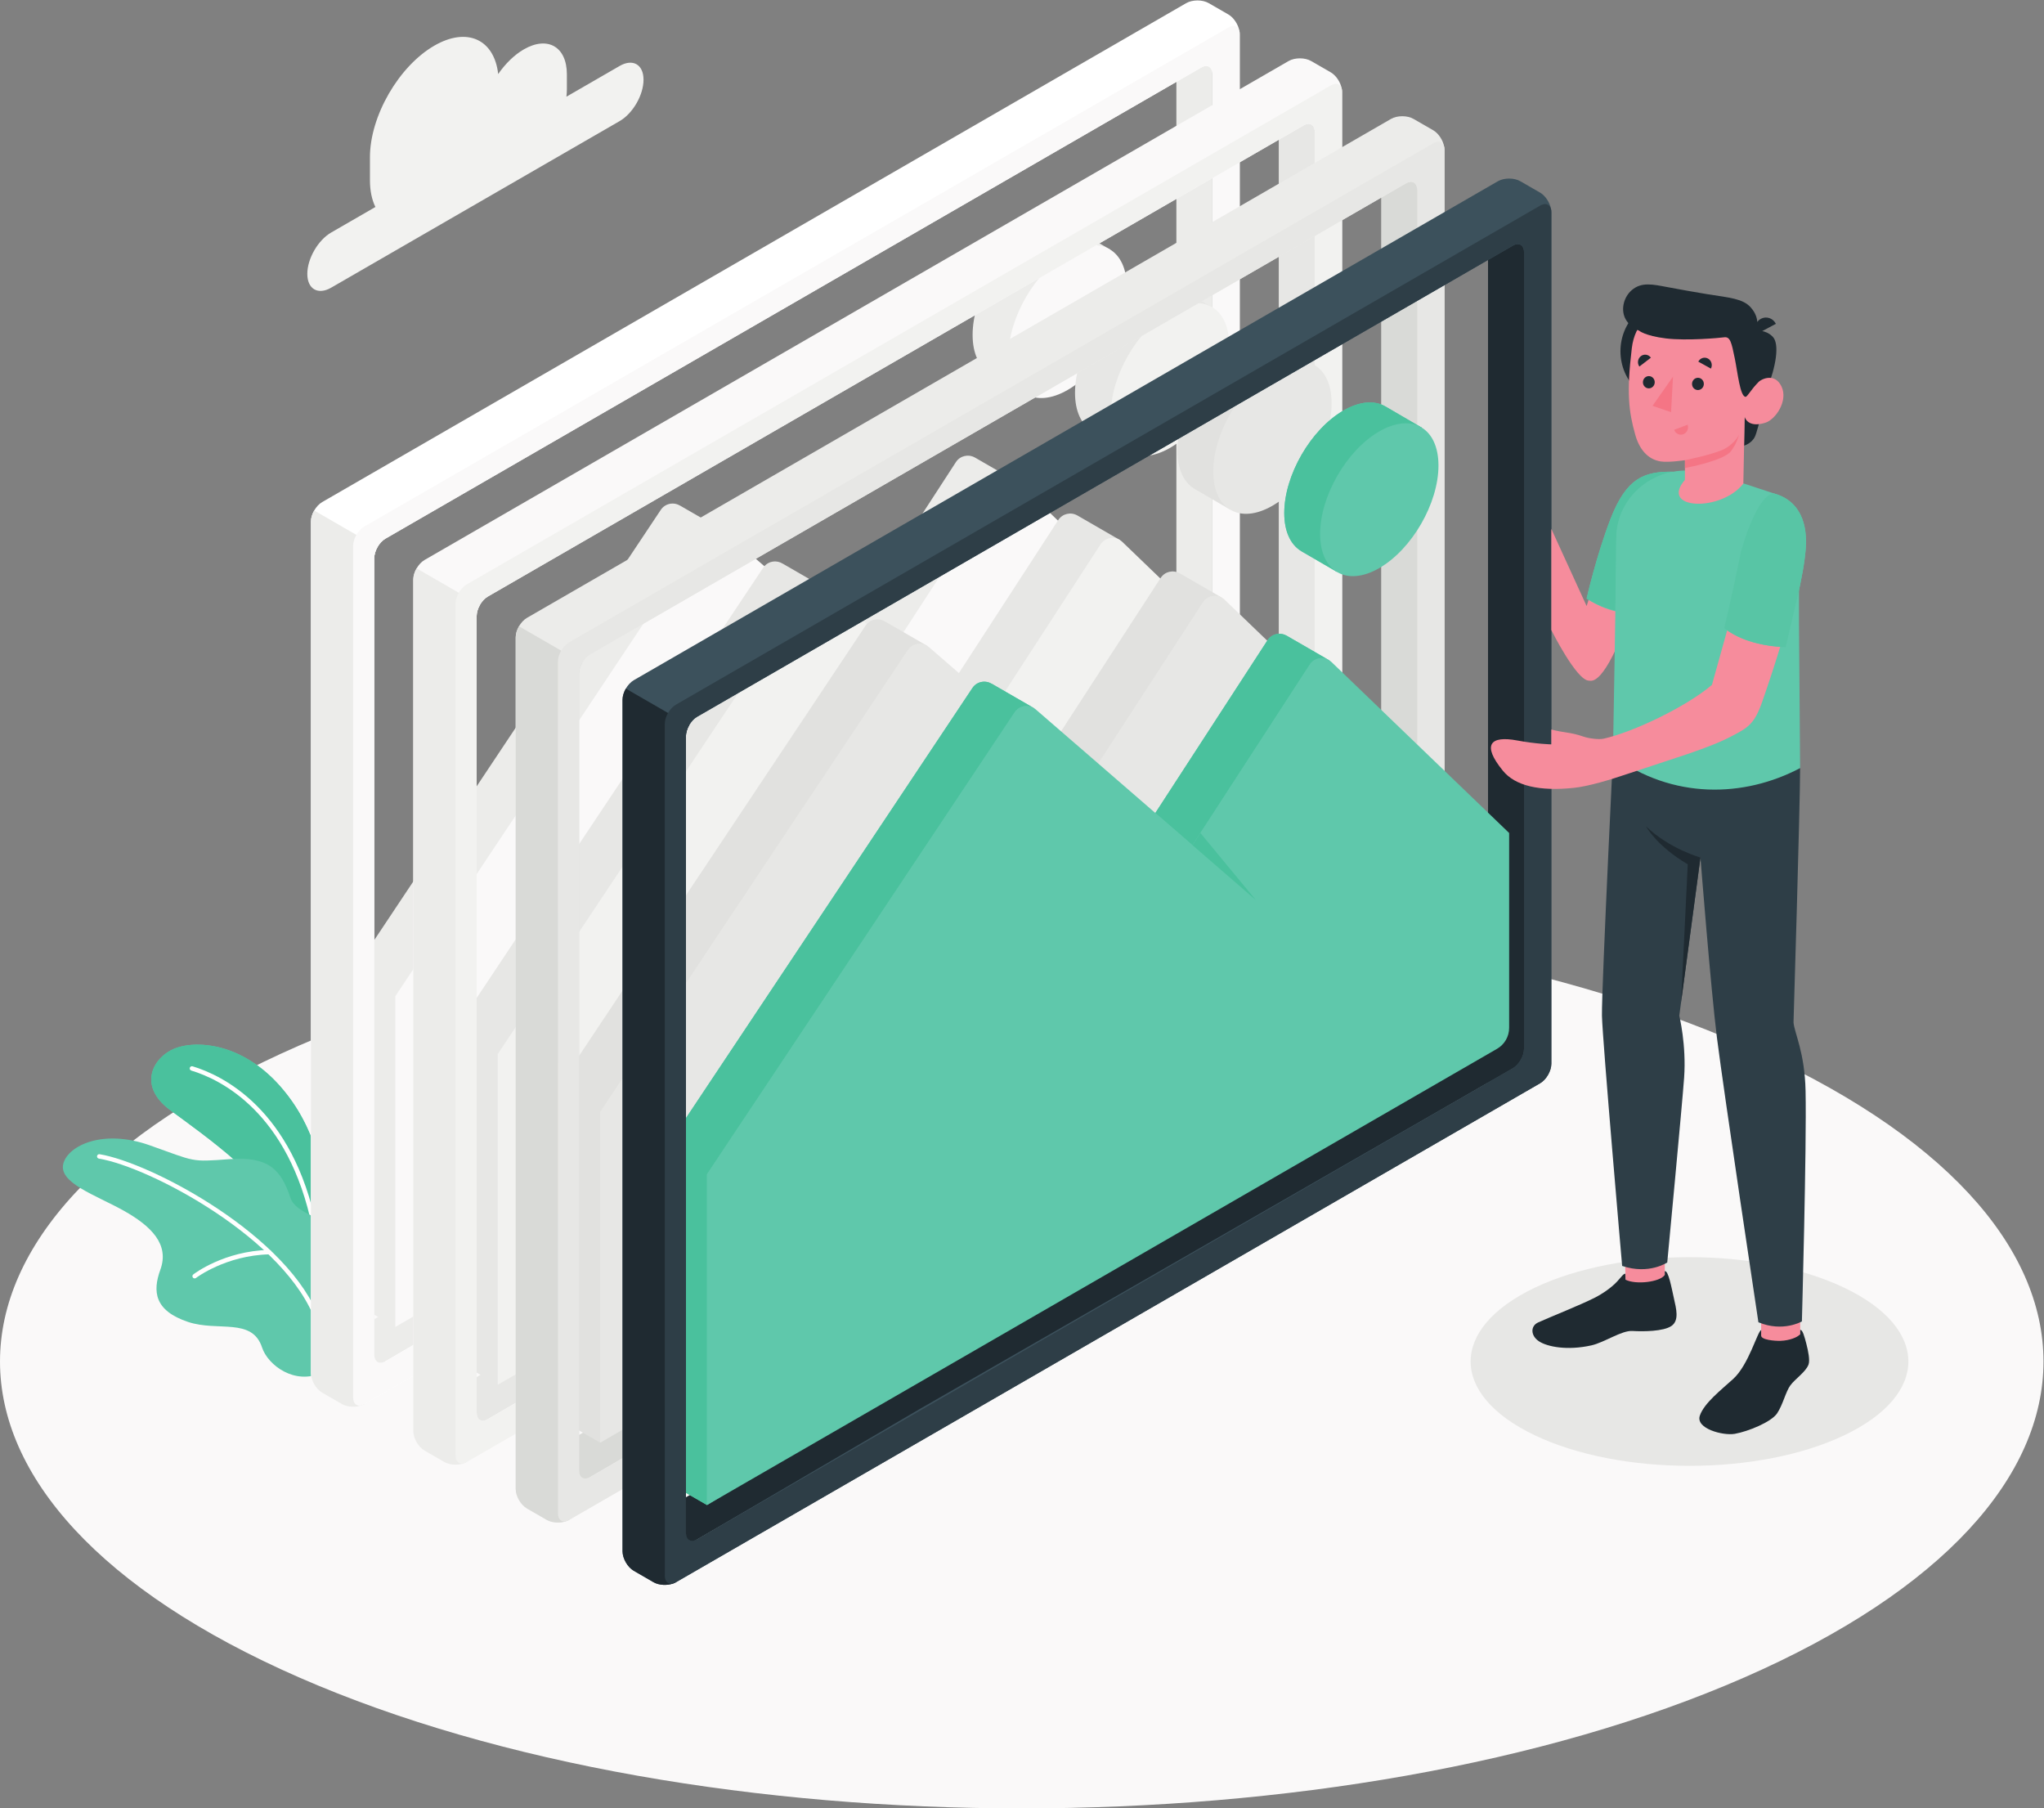 <?xml version="1.0" encoding="UTF-8" standalone="no"?>
<svg
   xmlns:dc="http://purl.org/dc/elements/1.1/"
   xmlns:cc="http://creativecommons.org/ns#"
   xmlns:rdf="http://www.w3.org/1999/02/22-rdf-syntax-ns#"
   xmlns:svg="http://www.w3.org/2000/svg"
   xmlns="http://www.w3.org/2000/svg"
   viewBox="0 0 612 541.373"
   height="541.373"
   width="612"
   xml:space="preserve"
   id="svg2"
   version="1.1"><rect x="0" y="0" width="612" height="541.373" fill="#808080" stroke="none"/><defs
     id="defs6" /><g
     transform="matrix(1.333,0,0,-1.333,0,541.373)"
     id="g10"><g
       transform="scale(0.1)"
       id="g12"><path
         id="path14"
         style="fill:#faf9f9;fill-opacity:1;fill-rule:nonzero;stroke:none"
         d="m 3917.81,293.988 c -896.27,-391.976 -2349.35,-391.976 -3245.603,0 -896.273,391.883 -896.273,1027.382 0,1419.372 896.253,391.88 2349.333,391.88 3245.603,0 896.25,-391.99 896.25,-1027.489 0,-1419.372" /><path
         id="path16"
         style="fill:#e7e7e5;fill-opacity:1;fill-rule:nonzero;stroke:none"
         d="m 4142.52,837.961 c -191.99,-91.512 -503.26,-91.512 -695.25,0 -192,91.488 -192,239.859 0,331.369 191.99,91.5 503.26,91.5 695.25,0 191.99,-91.51 191.99,-239.881 0,-331.369" /><path
         id="path18"
         style="fill:#5fc8ab;fill-opacity:1;fill-rule:nonzero;stroke:none"
         d="m 741.547,1260.8 c 0,0 9.551,191.74 -85.555,327.04 -95.117,135.3 -215.383,138.06 -263.453,118.81 -48.07,-19.25 -84.867,-83.35 -10.234,-138.41 74.64,-55.05 233.886,-166.04 254.031,-254.08 l 105.211,-53.36" /><path
         id="path20"
         style="fill:#4ac19d;fill-opacity:1;fill-rule:nonzero;stroke:none"
         d="m 698.352,1282.71 -62.016,31.45 c -20.145,88.04 -179.391,199.03 -254.031,254.08 -30.684,22.64 -42.535,46.8 -42.508,68.75 0.039,31.44 24.433,58.33 52.742,69.66 12.656,5.07 30.309,8.61 51.199,8.61 58.45,0 142.18,-27.75 212.254,-127.42 17.387,-24.73 31.27,-51.34 42.36,-78.33 v -226.8" /><path
         id="path22"
         style="fill:#ffffff;fill-opacity:1;fill-rule:nonzero;stroke:none"
         d="m 706.605,1298.91 c -2.328,0 -4.414,1.64 -4.894,4.01 -53.027,261.55 -207.898,334.77 -272.023,354.1 -2.641,0.8 -4.141,3.59 -3.34,6.23 0.793,2.64 3.578,4.13 6.23,3.34 65.844,-19.85 224.828,-94.84 278.938,-361.69 0.547,-2.7 -1.203,-5.34 -3.914,-5.89 l -0.997,-0.1" /><path
         id="path24"
         style="fill:#5fc8ab;fill-opacity:1;fill-rule:nonzero;stroke:none"
         d="m 652.34,1371.39 c -21.18,63.28 -48.899,93.32 -137.067,86.67 -88.168,-6.66 -75.132,-5.59 -179.343,31.27 -104.215,36.85 -182.016,-0.25 -193.512,-40.56 -12.5,-43.8 72.738,-71.32 135.031,-106.17 62.301,-34.85 103.508,-75.8 82.723,-132.85 -17.805,-48.88 -13.285,-92.02 62.273,-117.24 67.133,-22.41 143.918,10.62 166.266,-57.58 12.738,-38.879 73.102,-85.52 135.305,-56 111.261,93.37 93.933,221.01 35.918,309.35 -25.543,38.89 -94.871,45.09 -107.594,83.11" /><path
         id="path26"
         style="fill:#ffffff;fill-opacity:1;fill-rule:nonzero;stroke:none"
         d="m 714.199,1088.69 c -2.066,0 -3.996,1.28 -4.715,3.34 -65.578,186.83 -374.507,348.88 -487.367,367.26 -2.722,0.45 -4.574,3.02 -4.129,5.74 0.446,2.73 2.992,4.58 5.742,4.14 114.594,-18.68 428.411,-183.57 495.188,-373.83 0.918,-2.6 -0.457,-5.46 -3.063,-6.37 l -1.656,-0.28" /><path
         id="path28"
         style="fill:#ffffff;fill-opacity:1;fill-rule:nonzero;stroke:none"
         d="m 437.211,1190.24 c -1.496,0 -2.977,0.67 -3.965,1.95 -1.683,2.19 -1.277,5.32 0.906,7.01 2.782,2.14 69.301,52.61 170.278,55.09 2.777,-0.13 5.054,-2.12 5.121,-4.88 0.066,-2.75 -2.113,-5.05 -4.879,-5.12 -97.563,-2.4 -163.754,-52.5 -164.414,-53.01 -0.906,-0.7 -1.981,-1.04 -3.047,-1.04" /><path
         id="path30"
         style="fill:#ececea;fill-opacity:1;fill-rule:nonzero;stroke:none"
         d="M 2642.34,3959.36 V 2138.97 L 793.137,1071.32 l 41.711,-85.41 1807.492,1043.54 80.84,-7.5 v 1929.56 l -80.84,7.85" /><path
         id="path32"
         style="fill:#ececea;fill-opacity:1;fill-rule:nonzero;stroke:none"
         d="m 2270.75,2957.25 15.09,21.07 -95.58,55.23 -0.66,0.38 -0.04,-0.06 c -14.29,8.06 -33.06,4.11 -42.48,-10.4 l -263.39,-405.52 -272.9,236.35 11.28,16.92 -94.59,54.64 -0.09,-0.12 c -14.34,8.73 -33.48,5.01 -43.14,-9.49 l -691.078,-1037.41 0.051,-742.72 94.789,-54.77 1706.888,1040.24 0.01,523.74 -324.16,311.92" /><path
         id="path34"
         style="fill:#faf9f9;fill-opacity:1;fill-rule:nonzero;stroke:none"
         d="m 888.012,1081.35 -0.016,742.74 691.084,1037.4 c 10.68,16.03 33,19.06 47.56,6.45 l 351.88,-304.74 263.39,405.52 c 10.94,16.85 34.53,19.55 49,5.62 l 398.84,-383.76 v -437.64 c 0,-19.4 -10.35,-37.34 -27.17,-47.04 L 888.012,1081.35" /><path
         id="path36"
         style="fill:#ececea;fill-opacity:1;fill-rule:nonzero;stroke:none"
         d="m 1978.52,2563.2 142.25,-123.19 -124.47,150.56 z" /><path
         id="path38"
         style="fill:#ffffff;fill-opacity:1;fill-rule:nonzero;stroke:none"
         d="m 2723.17,2105.87 c 0,-16.11 -11.31,-35.72 -25.33,-43.77 L 1365,1296.45 865.855,1004.19 c -13.89,-8.049 -25.214,-1.51 -25.214,14.6 v 1789.02 c 0,8.06 2.8,16.93 7.351,24.87 4.551,7.94 10.856,14.94 17.863,18.91 l 1831.985,1057.9 c 14.02,8.17 25.33,1.64 25.33,-14.59 V 2105.87 m 61.16,1883.14 c -0.12,1.05 -0.36,2.22 -0.59,3.15 -2.57,14.36 -12.61,29.65 -24.39,36.54 l -44.36,25.56 c -13.9,8.06 -36.53,8.06 -50.55,0 L 723.684,2933.76 c -7.004,-4.09 -13.309,-10.97 -17.977,-18.91 -4.551,-7.94 -7.355,-16.81 -7.355,-24.86 V 977.332 c 0,-16.102 11.328,-35.711 25.332,-43.762 L 767.922,908 c 12.137,-7 30.93,-7.941 44.707,-2.68 l 1.75,0.7 c 1.281,0.46 2.687,1.16 4.082,1.98 l 561.559,324.14 1379.33,796.36 c 13.88,8.05 25.21,27.66 25.21,43.77 v 1912.65 c 0,1.4 -0.12,2.81 -0.23,4.09" /><path
         id="path40"
         style="fill:#ececea;fill-opacity:1;fill-rule:nonzero;stroke:none"
         d="m 818.461,908 c -1.395,-0.82 -2.801,-1.52 -4.082,-1.98 l -1.75,-0.7 C 798.852,900.059 780.059,901 767.922,908 l -44.238,25.559 c -14.004,8.062 -25.332,27.671 -25.332,43.773 V 2889.99 c 0,8.05 2.804,16.92 7.355,24.86 27.781,-15.99 59.879,-34.55 94.781,-54.74 15.407,-8.87 31.285,-17.98 47.504,-27.43 -4.551,-7.94 -7.351,-16.81 -7.351,-24.87 V 1018.78 c 0,-16.1 11.324,-22.639 25.214,-14.59 L 818.461,908" /><path
         id="path42"
         style="fill:#faf9f9;fill-opacity:1;fill-rule:nonzero;stroke:none"
         d="m 2723.17,2105.87 c 0,-16.11 -11.31,-35.72 -25.33,-43.77 L 865.855,1004.19 c -13.89,-8.049 -25.214,-1.51 -25.214,14.6 v 1789.02 c 0,8.06 2.8,16.93 7.351,24.87 4.551,7.94 10.856,14.94 17.863,18.91 l 1831.985,1057.9 c 14.02,8.17 25.33,1.64 25.33,-14.59 V 2105.87 m 61.16,1883.14 c -0.12,1.05 -0.36,2.22 -0.59,3.15 -3.04,10.62 -12.84,14.13 -24.39,7.36 L 818.461,2878.9 c -7,-3.97 -13.305,-10.97 -17.973,-18.79 -4.554,-7.94 -7.351,-16.93 -7.351,-24.98 l 0.117,-1912.54 c 0,-13.77 8.285,-20.539 19.375,-17.27 l 1.75,0.7 c 1.281,0.46 2.687,1.16 4.082,1.98 L 2759.35,2028.5 c 13.88,8.05 25.21,27.66 25.21,43.77 v 1912.65 c 0,1.4 -0.12,2.81 -0.23,4.09" /><path
         id="path44"
         style="fill:#ececea;fill-opacity:1;fill-rule:nonzero;stroke:none"
         d="m 2445.68,3419.47 47.95,81.37 -82.06,47.82 -0.03,0.02 -0.07,0.03 v 0 c -24.04,13.83 -57.24,11.82 -93.9,-9.35 -73.41,-42.39 -132.93,-145.46 -132.93,-230.23 0,-41.8 14.52,-71.27 37.99,-85.4 l -0.04,-0.06 0.74,-0.42 0.5,-0.3 79.01,-45.94 45.75,77.66 c 47.13,40.25 84.41,103.71 97.09,164.8" /><path
         id="path46"
         style="fill:#faf9f9;fill-opacity:1;fill-rule:nonzero;stroke:none"
         d="m 2398.1,3492.5 c 73.4,42.38 132.93,8.02 132.93,-76.75 0,-84.76 -59.52,-187.84 -132.93,-230.23 -73.41,-42.38 -132.92,-8.02 -132.92,76.75 0,84.77 59.51,187.84 132.92,230.23" /><path
         id="path48"
         style="fill:#e7e7e5;fill-opacity:1;fill-rule:nonzero;stroke:none"
         d="M 2872.34,3829.36 V 2008.97 l -1849.2,-1067.65 41.71,-85.41 1807.49,1043.54 80.84,-7.5 v 1929.57 l -80.84,7.84" /><path
         id="path50"
         style="fill:#e7e7e5;fill-opacity:1;fill-rule:nonzero;stroke:none"
         d="m 2500.74,2827.25 15.11,21.07 -95.59,55.22 -0.66,0.39 -0.04,-0.06 c -14.29,8.06 -33.06,4.11 -42.48,-10.4 l -263.39,-405.52 -272.9,236.35 11.28,16.92 -94.59,54.64 -0.09,-0.12 c -14.34,8.73 -33.48,5.01 -43.14,-9.49 l -691.08,-1037.41 0.05,-742.72 94.79,-54.768 1706.89,1040.238 0.01,523.74 -324.17,311.92" /><path
         id="path52"
         style="fill:#f2f2f0;fill-opacity:1;fill-rule:nonzero;stroke:none"
         d="m 1118.01,951.352 -0.01,742.738 691.08,1037.4 c 10.68,16.03 33.01,19.06 47.56,6.45 l 351.88,-304.74 263.38,405.52 c 10.95,16.85 34.54,19.55 49.01,5.62 l 398.84,-383.76 v -437.63 c 0,-19.41 -10.36,-37.35 -27.17,-47.05 L 1118.01,951.352" /><path
         id="path54"
         style="fill:#e7e7e5;fill-opacity:1;fill-rule:nonzero;stroke:none"
         d="m 2208.52,2433.2 142.25,-123.18 -124.47,150.55 -17.78,-27.37" /><path
         id="path56"
         style="fill:#faf9f9;fill-opacity:1;fill-rule:nonzero;stroke:none"
         d="m 2953.17,1975.87 c 0,-16.11 -11.31,-35.72 -25.33,-43.77 L 1595,1166.45 1095.86,874.191 c -13.9,-8.05 -25.22,-1.511 -25.22,14.59 V 2677.81 c 0,8.06 2.8,16.93 7.35,24.87 4.55,7.94 10.86,14.94 17.87,18.91 l 1831.98,1057.9 c 14.02,8.17 25.33,1.64 25.33,-14.59 V 1975.87 m 61.16,1883.14 c -0.12,1.05 -0.36,2.22 -0.59,3.15 -2.57,14.36 -12.61,29.65 -24.39,36.54 l -44.36,25.56 c -13.9,8.05 -36.53,8.05 -50.55,0 L 953.684,2803.76 c -7.004,-4.09 -13.309,-10.97 -17.973,-18.91 -4.555,-7.94 -7.359,-16.81 -7.359,-24.86 V 847.332 c 0,-16.102 11.328,-35.711 25.332,-43.773 L 997.922,778 c 12.138,-7 30.928,-7.941 44.708,-2.68 l 1.75,0.7 c 1.28,0.46 2.69,1.16 4.08,1.98 l 561.56,324.14 1379.33,796.36 c 13.88,8.05 25.21,27.66 25.21,43.77 v 1912.65 c 0,1.4 -0.12,2.81 -0.23,4.09" /><path
         id="path58"
         style="fill:#ececea;fill-opacity:1;fill-rule:nonzero;stroke:none"
         d="m 1048.46,778 c -1.39,-0.82 -2.8,-1.52 -4.08,-1.98 l -1.75,-0.7 c -13.78,-5.261 -32.57,-4.32 -44.708,2.68 l -44.238,25.559 c -14.004,8.062 -25.332,27.671 -25.332,43.773 V 2759.99 c 0,8.05 2.804,16.92 7.355,24.86 27.781,-15.99 59.879,-34.55 94.783,-54.74 15.4,-8.87 31.28,-17.98 47.5,-27.43 -4.55,-7.94 -7.35,-16.81 -7.35,-24.87 V 888.781 c 0,-16.101 11.32,-22.64 25.21,-14.59 L 1048.46,778" /><path
         id="path60"
         style="fill:#f2f2f0;fill-opacity:1;fill-rule:nonzero;stroke:none"
         d="m 2953.17,1975.87 c 0,-16.11 -11.31,-35.72 -25.33,-43.77 L 1095.86,874.191 c -13.9,-8.05 -25.22,-1.511 -25.22,14.59 V 2677.81 c 0,8.06 2.8,16.93 7.35,24.87 4.55,7.94 10.86,14.94 17.87,18.91 l 1831.98,1057.9 c 14.02,8.17 25.33,1.64 25.33,-14.59 V 1975.87 m 61.16,1883.14 c -0.12,1.05 -0.36,2.22 -0.59,3.15 -3.04,10.62 -12.84,14.13 -24.39,7.36 L 1048.46,2748.9 c -7,-3.97 -13.3,-10.98 -17.97,-18.79 -4.56,-7.94 -7.35,-16.93 -7.35,-24.98 l 0.11,-1912.54 c 0,-13.77 8.29,-20.539 19.38,-17.27 l 1.75,0.7 c 1.28,0.46 2.69,1.16 4.08,1.98 l 1940.89,1120.5 c 13.88,8.05 25.21,27.66 25.21,43.77 v 1912.65 c 0,1.4 -0.12,2.81 -0.23,4.09" /><path
         id="path62"
         style="fill:#e7e7e5;fill-opacity:1;fill-rule:nonzero;stroke:none"
         d="m 2675.68,3289.47 47.95,81.37 -82.06,47.82 -0.03,0.02 -0.07,0.03 v 0 c -24.04,13.83 -57.24,11.82 -93.9,-9.35 -73.41,-42.39 -132.92,-145.46 -132.92,-230.23 0,-41.8 14.51,-71.27 37.98,-85.4 l -0.04,-0.06 0.74,-0.42 0.51,-0.3 79,-45.94 45.75,77.66 c 47.13,40.25 84.41,103.71 97.09,164.8" /><path
         id="path64"
         style="fill:#f2f2f0;fill-opacity:1;fill-rule:nonzero;stroke:none"
         d="m 2628.1,3362.5 c 73.4,42.38 132.93,8.02 132.93,-76.75 0,-84.76 -59.52,-187.84 -132.93,-230.23 -73.41,-42.38 -132.92,-8.02 -132.92,76.75 0,84.77 59.51,187.84 132.92,230.23" /><path
         id="path66"
         style="fill:#d9dad7;fill-opacity:1;fill-rule:nonzero;stroke:none"
         d="M 3102.34,3699.37 V 1878.96 L 1253.13,811.32 l 41.72,-85.41 1807.49,1043.54 80.84,-7.5 v 1929.57 l -80.84,7.85" /><path
         id="path68"
         style="fill:#e1e1df;fill-opacity:1;fill-rule:nonzero;stroke:none"
         d="m 2730.74,2697.25 15.11,21.07 -95.59,55.23 -0.66,0.38 -0.04,-0.06 c -14.29,8.06 -33.06,4.11 -42.48,-10.4 l -263.39,-405.52 -272.9,236.35 11.28,16.92 -94.59,54.64 -0.09,-0.12 c -14.34,8.73 -33.48,5.01 -43.14,-9.49 l -691.08,-1037.41 0.05,-742.719 94.79,-54.769 1706.89,1040.238 0.01,523.74 -324.17,311.92" /><path
         id="path70"
         style="fill:#e7e7e5;fill-opacity:1;fill-rule:nonzero;stroke:none"
         d="m 1348.01,821.352 -0.01,742.738 691.08,1037.4 c 10.68,16.04 33,19.06 47.56,6.45 l 351.89,-304.74 263.37,405.52 c 10.95,16.85 34.54,19.55 49.01,5.62 l 398.84,-383.76 v -437.64 c 0,-19.4 -10.36,-37.34 -27.17,-47.04 L 1348.01,821.352" /><path
         id="path72"
         style="fill:#e1e1df;fill-opacity:1;fill-rule:nonzero;stroke:none"
         d="m 2438.53,2303.2 142.24,-123.19 -124.47,150.56 -17.77,-27.37" /><path
         id="path74"
         style="fill:#ececea;fill-opacity:1;fill-rule:nonzero;stroke:none"
         d="m 3183.17,1845.87 c 0,-16.11 -11.31,-35.72 -25.33,-43.77 L 1825,1036.45 1325.85,744.199 c -13.89,-8.058 -25.21,-1.519 -25.21,14.582 V 2547.81 c 0,8.06 2.8,16.93 7.35,24.87 4.55,7.94 10.86,14.94 17.86,18.91 l 1831.99,1057.9 c 14.02,8.17 25.33,1.64 25.33,-14.59 V 1845.87 m 61.16,1883.14 c -0.12,1.05 -0.36,2.22 -0.59,3.15 -2.57,14.36 -12.61,29.65 -24.39,36.54 l -44.36,25.56 c -13.9,8.06 -36.53,8.06 -50.55,0 L 1183.68,2673.76 c -7,-4.09 -13.3,-10.97 -17.97,-18.91 -4.55,-7.94 -7.36,-16.81 -7.36,-24.86 V 717.332 c 0,-16.102 11.33,-35.711 25.33,-43.773 L 1227.92,648 c 12.14,-7 30.93,-7.941 44.71,-2.68 l 1.75,0.7 c 1.28,0.468 2.69,1.16 4.08,1.98 l 561.56,324.141 1379.33,796.359 c 13.88,8.05 25.21,27.66 25.21,43.77 v 1912.65 c 0,1.4 -0.12,2.81 -0.23,4.09" /><path
         id="path76"
         style="fill:#d9dad7;fill-opacity:1;fill-rule:nonzero;stroke:none"
         d="m 1278.46,648 c -1.39,-0.82 -2.8,-1.52 -4.08,-1.98 l -1.75,-0.7 c -13.78,-5.261 -32.57,-4.32 -44.71,2.68 l -44.24,25.559 c -14,8.062 -25.33,27.671 -25.33,43.773 V 2629.99 c 0,8.05 2.81,16.92 7.36,24.86 27.78,-15.99 59.88,-34.55 94.78,-54.74 15.4,-8.87 31.28,-17.98 47.5,-27.43 -4.55,-7.94 -7.35,-16.81 -7.35,-24.87 V 758.781 c 0,-16.101 11.32,-22.64 25.21,-14.59 L 1278.46,648" /><path
         id="path78"
         style="fill:#e7e7e5;fill-opacity:1;fill-rule:nonzero;stroke:none"
         d="m 3183.17,1845.87 c 0,-16.11 -11.31,-35.72 -25.33,-43.77 L 1325.85,744.199 c -13.89,-8.058 -25.21,-1.519 -25.21,14.582 V 2547.81 c 0,8.06 2.8,16.93 7.35,24.87 4.55,7.94 10.86,14.94 17.86,18.91 l 1831.99,1057.9 c 14.02,8.17 25.33,1.64 25.33,-14.59 V 1845.87 m 61.16,1883.14 c -0.12,1.05 -0.36,2.22 -0.59,3.15 -3.04,10.63 -12.84,14.13 -24.39,7.36 L 1278.46,2618.9 c -7,-3.97 -13.3,-10.97 -17.97,-18.79 -4.56,-7.94 -7.36,-16.93 -7.36,-24.98 l 0.12,-1912.54 c 0,-13.77 8.29,-20.539 19.38,-17.27 l 1.75,0.7 c 1.28,0.468 2.69,1.16 4.08,1.98 l 1940.89,1120.5 c 13.88,8.05 25.21,27.66 25.21,43.77 v 1912.65 c 0,1.4 -0.12,2.81 -0.23,4.09" /><path
         id="path80"
         style="fill:#e1e1df;fill-opacity:1;fill-rule:nonzero;stroke:none"
         d="m 2905.68,3159.47 47.95,81.37 -82.06,47.82 -0.03,0.02 -0.07,0.03 v 0 c -24.04,13.83 -57.24,11.82 -93.9,-9.35 -73.41,-42.39 -132.92,-145.46 -132.92,-230.23 0,-41.8 14.51,-71.27 37.98,-85.4 l -0.04,-0.06 0.74,-0.42 0.51,-0.3 79,-45.94 45.75,77.66 c 47.13,40.25 84.41,103.71 97.09,164.8" /><path
         id="path82"
         style="fill:#e7e7e5;fill-opacity:1;fill-rule:nonzero;stroke:none"
         d="m 2858.1,3232.5 c 73.4,42.38 132.93,8.02 132.93,-76.75 0,-84.76 -59.52,-187.84 -132.93,-230.23 -73.41,-42.38 -132.92,-8.02 -132.92,76.75 0,84.77 59.51,187.84 132.92,230.23" /><path
         id="path84"
         style="fill:#1f2a31;fill-opacity:1;fill-rule:nonzero;stroke:none"
         d="M 3342.34,3559.37 V 1738.96 l -1849.2,-1067.64 41.71,-85.41 1807.49,1043.54 80.84,-7.5 v 1929.57 l -80.84,7.85" /><path
         id="path86"
         style="fill:#5fc8ab;fill-opacity:1;fill-rule:nonzero;stroke:none"
         d="m 2970.74,2557.25 15.11,21.07 -95.59,55.23 -0.66,0.38 -0.04,-0.06 c -14.29,8.06 -33.06,4.11 -42.48,-10.4 l -263.39,-405.52 -272.91,236.35 11.29,16.92 -94.59,54.64 -0.09,-0.12 c -14.34,8.73 -33.48,5.01 -43.14,-9.49 l -691.08,-1037.41 0.05,-742.719 94.79,-54.769 1706.89,1040.238 0.01,523.74 -324.17,311.92" /><path
         id="path88"
         style="fill:#4ac19d;fill-opacity:1;fill-rule:nonzero;stroke:none"
         d="m 1588.01,681.352 -47.37,27.367 V 1550.1 l 643.61,966.15 c 6.19,9.29 16.27,14.16 26.49,14.16 5.73,0 11.5,-1.53 16.65,-4.67 l 0.09,0.12 92.94,-53.69 c -4.63,2.41 -9.67,3.58 -14.69,3.58 -10.27,0 -20.43,-4.93 -26.65,-14.26 L 1588,1424.09 l 0.01,-742.738 m 1090.51,1481.848 -83.45,72.27 252.01,388 c 6.19,9.54 16.43,14.51 26.77,14.51 5.39,0 10.81,-1.35 15.71,-4.11 l 0.04,0.06 0.66,-0.38 93.07,-53.78 c -4.58,2.36 -9.58,3.51 -14.57,3.51 -10.37,0 -20.65,-5 -26.86,-14.56 l -245.6,-378.15 v 0 l -17.78,-27.37" /><path
         id="path90"
         style="fill:#5fc8ab;fill-opacity:1;fill-rule:nonzero;stroke:none"
         d="m 1588.01,681.352 -0.01,742.738 691.08,1037.4 c 10.68,16.03 33,19.06 47.56,6.45 l 351.88,-304.74 263.38,405.52 c 10.95,16.85 34.54,19.55 49.01,5.62 l 398.84,-383.76 v -437.64 c 0,-19.4 -10.36,-37.34 -27.17,-47.04 L 1588.01,681.352" /><path
         id="path92"
         style="fill:#4ac19d;fill-opacity:1;fill-rule:nonzero;stroke:none"
         d="m 2820.77,2040.01 -142.25,123.19 17.78,27.37 124.47,-150.56" /><path
         id="path94"
         style="fill:#3c515c;fill-opacity:1;fill-rule:nonzero;stroke:none"
         d="m 3423.17,1705.87 c 0,-16.11 -11.31,-35.72 -25.33,-43.77 L 2065,896.449 1565.85,604.199 c -13.89,-8.058 -25.21,-1.519 -25.21,14.582 V 2407.81 c 0,8.06 2.8,16.93 7.35,24.87 4.55,7.94 10.86,14.94 17.86,18.91 l 1831.99,1057.9 c 14.02,8.17 25.33,1.64 25.33,-14.59 V 1705.87 m 61.16,1883.14 c -0.12,1.05 -0.36,2.22 -0.59,3.15 -2.57,14.36 -12.61,29.65 -24.39,36.54 l -44.36,25.56 c -13.9,8.06 -36.53,8.06 -50.55,0 L 1423.68,2533.76 c -7,-4.09 -13.3,-10.97 -17.97,-18.91 -4.55,-7.94 -7.36,-16.81 -7.36,-24.86 V 577.332 c 0,-16.102 11.33,-35.711 25.33,-43.762 L 1467.92,508 c 12.14,-7 30.93,-7.941 44.71,-2.68 l 1.75,0.7 c 1.28,0.468 2.69,1.16 4.08,1.98 l 561.56,324.141 1379.33,796.359 c 13.88,8.05 25.21,27.66 25.21,43.77 v 1912.65 c 0,1.4 -0.12,2.8 -0.23,4.09" /><path
         id="path96"
         style="fill:#1f2a31;fill-opacity:1;fill-rule:nonzero;stroke:none"
         d="m 1518.46,508 c -1.39,-0.82 -2.8,-1.52 -4.08,-1.98 l -1.75,-0.7 c -13.78,-5.261 -32.57,-4.32 -44.71,2.68 l -44.24,25.559 c -14,8.062 -25.33,27.671 -25.33,43.773 V 2489.99 c 0,8.05 2.81,16.92 7.36,24.86 27.78,-15.99 59.88,-34.55 94.78,-54.74 15.4,-8.87 31.28,-17.98 47.5,-27.43 -4.55,-7.94 -7.35,-16.81 -7.35,-24.87 V 618.781 c 0,-16.101 11.32,-22.64 25.21,-14.59 L 1518.46,508" /><path
         id="path98"
         style="fill:#2e3e47;fill-opacity:1;fill-rule:nonzero;stroke:none"
         d="m 3423.17,1705.87 c 0,-16.11 -11.31,-35.72 -25.33,-43.77 L 1565.85,604.199 c -13.89,-8.058 -25.21,-1.519 -25.21,14.582 V 2407.81 c 0,8.06 2.8,16.93 7.35,24.87 4.55,7.94 10.86,14.94 17.86,18.91 l 1831.99,1057.9 c 14.02,8.17 25.33,1.64 25.33,-14.59 V 1705.87 m 61.16,1883.14 c -0.12,1.05 -0.36,2.22 -0.59,3.15 -3.04,10.63 -12.84,14.13 -24.39,7.36 L 1518.46,2478.9 c -7,-3.97 -13.3,-10.97 -17.97,-18.79 -4.56,-7.94 -7.35,-16.93 -7.35,-24.98 l 0.11,-1912.54 c 0,-13.77 8.29,-20.539 19.38,-17.27 l 1.75,0.7 c 1.28,0.468 2.69,1.16 4.08,1.98 l 1940.89,1120.5 c 13.88,8.05 25.21,27.66 25.21,43.77 v 1912.65 c 0,1.4 -0.12,2.8 -0.23,4.09" /><path
         id="path100"
         style="fill:#5fc8ab;fill-opacity:1;fill-rule:nonzero;stroke:none"
         d="m 3145.68,3019.47 47.95,81.37 -82.06,47.82 -0.03,0.02 -0.07,0.03 v 0 c -24.04,13.83 -57.24,11.82 -93.9,-9.35 -73.41,-42.39 -132.92,-145.46 -132.92,-230.23 0,-41.8 14.51,-71.27 37.98,-85.4 l -0.04,-0.06 0.74,-0.42 0.51,-0.3 79,-45.94 45.75,77.66 c 47.13,40.25 84.41,103.7 97.09,164.8" /><path
         id="path102"
         style="fill:#4ac19d;fill-opacity:1;fill-rule:nonzero;stroke:none"
         d="m 3002.84,2777.01 -79,45.94 -0.51,0.3 -0.74,0.42 0.04,0.06 v 0 c -23.47,14.13 -37.98,43.6 -37.98,85.4 0,84.77 59.51,187.84 132.92,230.23 21.33,12.32 41.48,18.15 59.35,18.15 12.84,0 24.5,-3.02 34.55,-8.8 v 0 l 0.07,-0.03 0.03,-0.02 82.06,-47.82 -10.46,-17.75 -37.49,-63.62 c -7.28,-35.06 -22.65,-70.89 -43.34,-102.67 -15.36,-23.6 -33.66,-44.97 -53.75,-62.13 l -45.75,-77.66" /><path
         id="path104"
         style="fill:#5fc8ab;fill-opacity:1;fill-rule:nonzero;stroke:none"
         d="m 3098.1,3092.5 c 73.4,42.38 132.93,8.02 132.93,-76.75 0,-84.76 -59.52,-187.84 -132.93,-230.23 -73.41,-42.38 -132.92,-8.02 -132.92,76.75 0,84.77 59.51,187.84 132.92,230.23" /><path
         id="path106"
         style="fill:#f68c9c;fill-opacity:1;fill-rule:nonzero;stroke:none"
         d="m 3572.68,2728.33 -8.87,-28.1 -79.25,173.28 v -227.24 c 0,0 56.62,-113.55 84.42,-113.56 6.29,0 32.73,-14.1 91.81,146.96 l -88.11,48.66" /><path
         id="path108"
         style="fill:#5fc8ab;fill-opacity:1;fill-rule:nonzero;stroke:none"
         d="m 3677.35,2684.45 c -62.5,-4.94 -113.54,32.74 -113.54,32.74 0,0 22.3,98.14 54.02,179.6 35.84,92.09 76.47,106.19 140,105.1 l -80.48,-317.44" /><path
         id="path110"
         style="fill:#52c3a2;fill-opacity:1;fill-rule:nonzero;stroke:none"
         d="m 3628.41,2689.66 c -37.65,9.24 -64.6,27.53 -64.6,27.53 v 0 c 0,0 22.3,98.14 54.02,179.6 34.64,89 73.75,105.16 133.69,105.16 2.07,0 4.15,-0.02 6.27,-0.05 -68.02,-12.7 -123.77,-69.38 -127.18,-143.41 -0.14,-2.91 -0.2,-5.8 -0.2,-8.65 0,-23.17 -0.86,-86.54 -2,-160.18" /><path
         id="path112"
         style="fill:#f68c9c;fill-opacity:1;fill-rule:nonzero;stroke:none"
         d="m 4043.59,1018.59 h -87.75 v 150.21 h 87.75 v -150.21" /><path
         id="path114"
         style="fill:#f68c9c;fill-opacity:1;fill-rule:nonzero;stroke:none"
         d="m 3739.36,1176.82 -87.7,-3.02 -4.39,158.97 92.09,3.02 v -158.97" /><path
         id="path116"
         style="fill:#2e3e47;fill-opacity:1;fill-rule:nonzero;stroke:none"
         d="m 4043.34,2336.32 c 0,-83.8 -14.81,-571.19 -14.81,-571.19 2.05,-24.11 25.25,-66.98 27.06,-153.83 2.61,-125.94 -8.25,-517.6 -8.25,-517.6 0,0 -42.59,-24.9 -97.69,-1.93 0,0 -77.43,514.61 -93.16,639.28 -13.72,108.8 -37,404.37 -37,404.37 l -47.57,-355.19 c 0,0 16.18,-64.89 10.87,-139.45 -4.1,-57.67 -37.88,-414.72 -37.88,-414.72 0,0 -41.31,-28.02 -101.32,-7.75 0,0 -44.34,509.01 -45.36,561.92 -1.16,60.32 29.18,676.05 29.18,676.05 l 415.93,-119.96" /><path
         id="path118"
         style="fill:#5fc8ab;fill-opacity:1;fill-rule:nonzero;stroke:none"
         d="m 4007.2,2943.13 c 0,0 33.62,-30.63 33.62,-110.24 v -171.93 l 2.52,-324.64 c -125.95,-66.39 -286.06,-70.83 -420.43,27.3 0,0 7.5,417.87 7.5,486.22 0,2.85 0.06,5.74 0.2,8.65 4.52,97.93 100.59,165.48 195.53,141.06 l 79.71,-20.5 79.84,-26.31 21.51,-9.61" /><path
         id="path120"
         style="fill:#1f2a31;fill-opacity:1;fill-rule:nonzero;stroke:none"
         d="m 3880.98,3272.53 c 0,-66.6 -54,-120.59 -120.6,-120.59 -66.6,0 -120.59,53.99 -120.59,120.59 0,66.6 53.99,120.6 120.59,120.6 66.6,0 120.6,-54 120.6,-120.6" /><path
         id="path122"
         style="fill:#1f2a31;fill-opacity:1;fill-rule:nonzero;stroke:none"
         d="m 3968.84,3186.79 c 0,0 -19.54,-91.81 -27.38,-106.9 -7.84,-15.09 -24.03,-19.37 -24.03,-19.37 l 1.37,64.59 50.04,61.68" /><path
         id="path124"
         style="fill:#1f2a31;fill-opacity:1;fill-rule:nonzero;stroke:none"
         d="m 3944.32,3318.31 c 0,0 21.04,3.61 37.45,-13.17 16.08,-16.45 7.1,-67.93 -12.93,-118.35 l -36.81,-4.23 12.29,135.75" /><path
         id="path126"
         style="fill:#f68c9c;fill-opacity:1;fill-rule:nonzero;stroke:none"
         d="m 3920.99,3182.53 c 7.38,-4.41 17.91,9.77 27.01,19.3 9.1,9.52 38.82,22.53 53.64,-8.7 15.11,-31.83 -13.09,-73.89 -36.47,-81.23 -40.33,-12.66 -46.37,13.21 -46.37,13.21 l -2.98,-149.88 c -50.13,-64.26 -189.23,-58.83 -131.27,8.3 l 0.12,44.25 c 0,0 -36.54,-5.54 -54.36,-2.78 -29.65,4.58 -48.3,27.97 -57.29,60.06 -14.45,51.55 -19.93,93.17 -7.68,194.56 13.44,111.11 142.68,112.27 212.47,68.34 69.79,-43.92 43.18,-165.43 43.18,-165.43" /><path
         id="path128"
         style="fill:#1f2a31;fill-opacity:1;fill-rule:nonzero;stroke:none"
         d="m 3920.99,3170.11 c 3.71,-0.07 17.83,23.35 27.01,31.72 12.73,11.58 -3.68,116.48 -3.68,116.48 0,0 12.22,26.08 -12.29,53.06 -17.44,19.2 -46.59,21.33 -96.36,29.15 -26.11,4.1 -65.69,11.41 -91.75,16.26 -31.15,5.79 -56.92,11.91 -78.9,-7.19 -17.11,-14.86 -24.47,-41.14 -15.26,-61.85 2.15,-4.86 5.28,-9.24 8.84,-13.2 6.3,-7 13.43,-12.52 22.41,-15.43 0,0 13.57,-12.05 60.8,-17.8 47.22,-5.75 120.79,1.11 130.85,2.48 13.69,1.87 16.61,-11.4 23.99,-47.66 6.48,-31.83 11.87,-85.78 24.34,-86.02" /><path
         id="path130"
         style="fill:#1f2a31;fill-opacity:1;fill-rule:nonzero;stroke:none"
         d="m 3944.24,3310.16 44.63,23.95 c -6.33,12.79 -21.46,17.8 -33.78,11.18 -12.33,-6.62 -17.19,-22.35 -10.85,-35.13" /><path
         id="path132"
         style="fill:#f57585;fill-opacity:1;fill-rule:nonzero;stroke:none"
         d="m 3784.66,3027.78 c 0,0 66.19,13.34 89.32,25.64 15.49,8.23 28.25,22.5 31.99,31.64 0,0 -4.34,-19.63 -18.17,-37.32 -16.92,-21.64 -103.13,-37.56 -103.13,-37.56 l -0.01,17.6" /><path
         id="path134"
         style="fill:#1f2a31;fill-opacity:1;fill-rule:nonzero;stroke:none"
         d="m 3800.57,3199.08 c 0,-7.62 5.93,-13.77 13.26,-13.75 7.33,0.02 13.27,6.21 13.27,13.82 0,7.61 -5.94,13.76 -13.27,13.74 -7.33,-0.02 -13.26,-6.21 -13.26,-13.81" /><path
         id="path136"
         style="fill:#1f2a31;fill-opacity:1;fill-rule:nonzero;stroke:none"
         d="m 3814.64,3249.15 28.37,-15.66 c 4.19,8.15 1.22,18.27 -6.61,22.59 -7.84,4.33 -17.58,1.22 -21.76,-6.93" /><path
         id="path138"
         style="fill:#f57585;fill-opacity:1;fill-rule:nonzero;stroke:none"
         d="m 3790.65,3107.46 -30.27,-11.36 c 3,-8.68 12.2,-13.17 20.57,-10.03 8.36,3.13 12.7,12.71 9.7,21.39" /><path
         id="path140"
         style="fill:#1f2a31;fill-opacity:1;fill-rule:nonzero;stroke:none"
         d="m 3682.29,3238.11 25.88,19.93 c -5.28,7.41 -15.35,8.95 -22.49,3.45 -7.14,-5.5 -8.66,-15.97 -3.39,-23.38" /><path
         id="path142"
         style="fill:#1f2a31;fill-opacity:1;fill-rule:nonzero;stroke:none"
         d="m 3690.26,3202.85 c 0,-7.6 5.94,-13.76 13.27,-13.74 7.32,0.02 13.26,6.21 13.26,13.82 0,7.61 -5.94,13.76 -13.26,13.74 -7.33,-0.02 -13.27,-6.21 -13.27,-13.82" /><path
         id="path144"
         style="fill:#f57585;fill-opacity:1;fill-rule:nonzero;stroke:none"
         d="m 3757.83,3215.43 -4.35,-79.76 -41.64,14.2 z" /><path
         id="path146"
         style="fill:#1f2a31;fill-opacity:1;fill-rule:nonzero;stroke:none"
         d="m 3955.84,1061.9 v 12.55 c -8.39,-3.65 -27.9,-78.079 -62.71,-109.841 -27.68,-25.238 -65.44,-54.398 -75.04,-82.55 -9.99,-29.27 52.57,-45.43 78.43,-40.848 30.05,5.32 82.12,26.48 95.2,46.09 13.07,19.597 19.2,48.539 29.81,62.918 10.63,14.371 35.12,30.422 40.86,47.051 3.16,9.14 -0.59,29.15 -5.03,46.07 -4.06,15.51 -8.47,32.57 -13.77,31.11 -0.02,-1.89 0,-9.57 0,-9.57 -6.36,-7.05 -23.99,-14.06 -43.86,-14.82 -12.85,-0.5 -43.99,2.05 -43.89,11.84" /><path
         id="path148"
         style="fill:#1f2a31;fill-opacity:1;fill-rule:nonzero;stroke:none"
         d="m 3650.72,1200.86 c -4.55,-0.16 -8.26,-6.58 -18.31,-17.46 -12.15,-13.15 -32.01,-27.33 -51.62,-37.14 -32.86,-16.45 -96.74,-41.75 -125.64,-54.78 -18.07,-8.13 -17.22,-29.95 1.45,-42.36 18.67,-12.42 63.74,-21.37 117.86,-9.26 29.49,6.6 67.87,33.83 92.17,32.36 24.29,-1.47 69.75,-1.12 87.68,11.24 17.94,12.36 10.76,38.76 5.69,61.44 -5.53,24.75 -12.45,63.36 -20.64,61.67 v -8.53 c -10.55,-15.98 -64.99,-22.48 -88.17,-10.72 l -0.47,13.54" /><path
         id="path150"
         style="fill:#1f2a31;fill-opacity:1;fill-rule:nonzero;stroke:none"
         d="m 3819.49,2135.42 c 0,0 -70.13,19.76 -122.2,70.06 0,0 23.58,-44.14 93.7,-85.23 l -14.99,-309.62 43.49,324.79" /><path
         id="path152"
         style="fill:#f68c9c;fill-opacity:1;fill-rule:nonzero;stroke:none"
         d="m 3886.6,2406.46 c 39.93,20.64 53.92,28.02 72.05,80.1 130.4,374.43 87.02,423.38 22.28,446.64 l -48.9,-99.24 -86.72,-310.73 c -57.73,-49.22 -177.57,-106.45 -243.38,-120.84 -11.66,-2.55 -34.46,0.85 -45.71,4.8 -28.55,10.04 -43.07,8.12 -71.64,15.79 v -33.36 c 0,0 -33.35,0.65 -77.01,8.79 -59.18,11.03 -80.37,-8.62 -31.75,-68.11 27.49,-33.62 81.43,-46.62 160.12,-38.27 32.12,3.4 80.21,17.87 118.98,31 100.95,34.17 179.01,56.19 231.68,83.43" /><path
         id="path154"
         style="fill:#5fc8ab;fill-opacity:1;fill-rule:nonzero;stroke:none"
         d="m 3985.69,2952.74 c 44.91,-12.24 75.43,-51.24 70.31,-122.97 -4.61,-64.41 -30.76,-156.2 -44.87,-221.54 0,0 -83.26,-1.03 -138.25,42.39 13.71,57.84 27.03,118.19 37.27,170.46 19.36,69.34 49.16,133.75 75.54,131.66" /><path
         id="path156"
         style="fill:#58c5a5;fill-opacity:1;fill-rule:nonzero;stroke:none"
         d="m 4010.63,2608.23 c -1.4,0 -5.67,0.03 -12.02,0.43 -24.02,1.49 -77.82,8.08 -119.12,37.04 -2.24,1.57 -4.45,3.21 -6.61,4.92 13.71,57.84 27.03,118.19 37.27,170.46 19.06,68.24 48.22,131.71 74.29,131.71 0.42,0 0.84,-0.01 1.25,-0.05 41.57,-11.33 70.82,-45.6 70.87,-107.54 0,-4.97 -0.18,-10.11 -0.56,-15.43 -4.61,-64.41 -30.76,-156.2 -44.87,-221.54 0,0 -0.17,0 -0.5,0" /><path
         id="path158"
         style="fill:#f2f2f0;fill-opacity:1;fill-rule:nonzero;stroke:none"
         d="m 1391.84,3913.21 -119.57,-69.03 c 0.59,5.34 1.01,10.64 1.01,15.82 v 34.64 c 0,61.65 -43.28,86.63 -96.67,55.81 -21.62,-12.48 -41.51,-32.25 -57.61,-55.4 -8.74,77.52 -69.56,106.39 -143.426,63.74 -79.867,-46.1 -144.613,-158.25 -144.613,-250.47 v -51.82 c 0,-23.89 4.422,-44.01 12.242,-60.04 l -99.316,-57.34 c -29.614,-17.1 -53.617,-58.68 -53.617,-92.87 0,-34.2 24.003,-48.05 53.617,-30.96 l 647.953,374.1 c 29.61,17.09 53.62,58.67 53.62,92.87 0,34.19 -24.01,48.05 -53.62,30.95" /></g></g></svg>